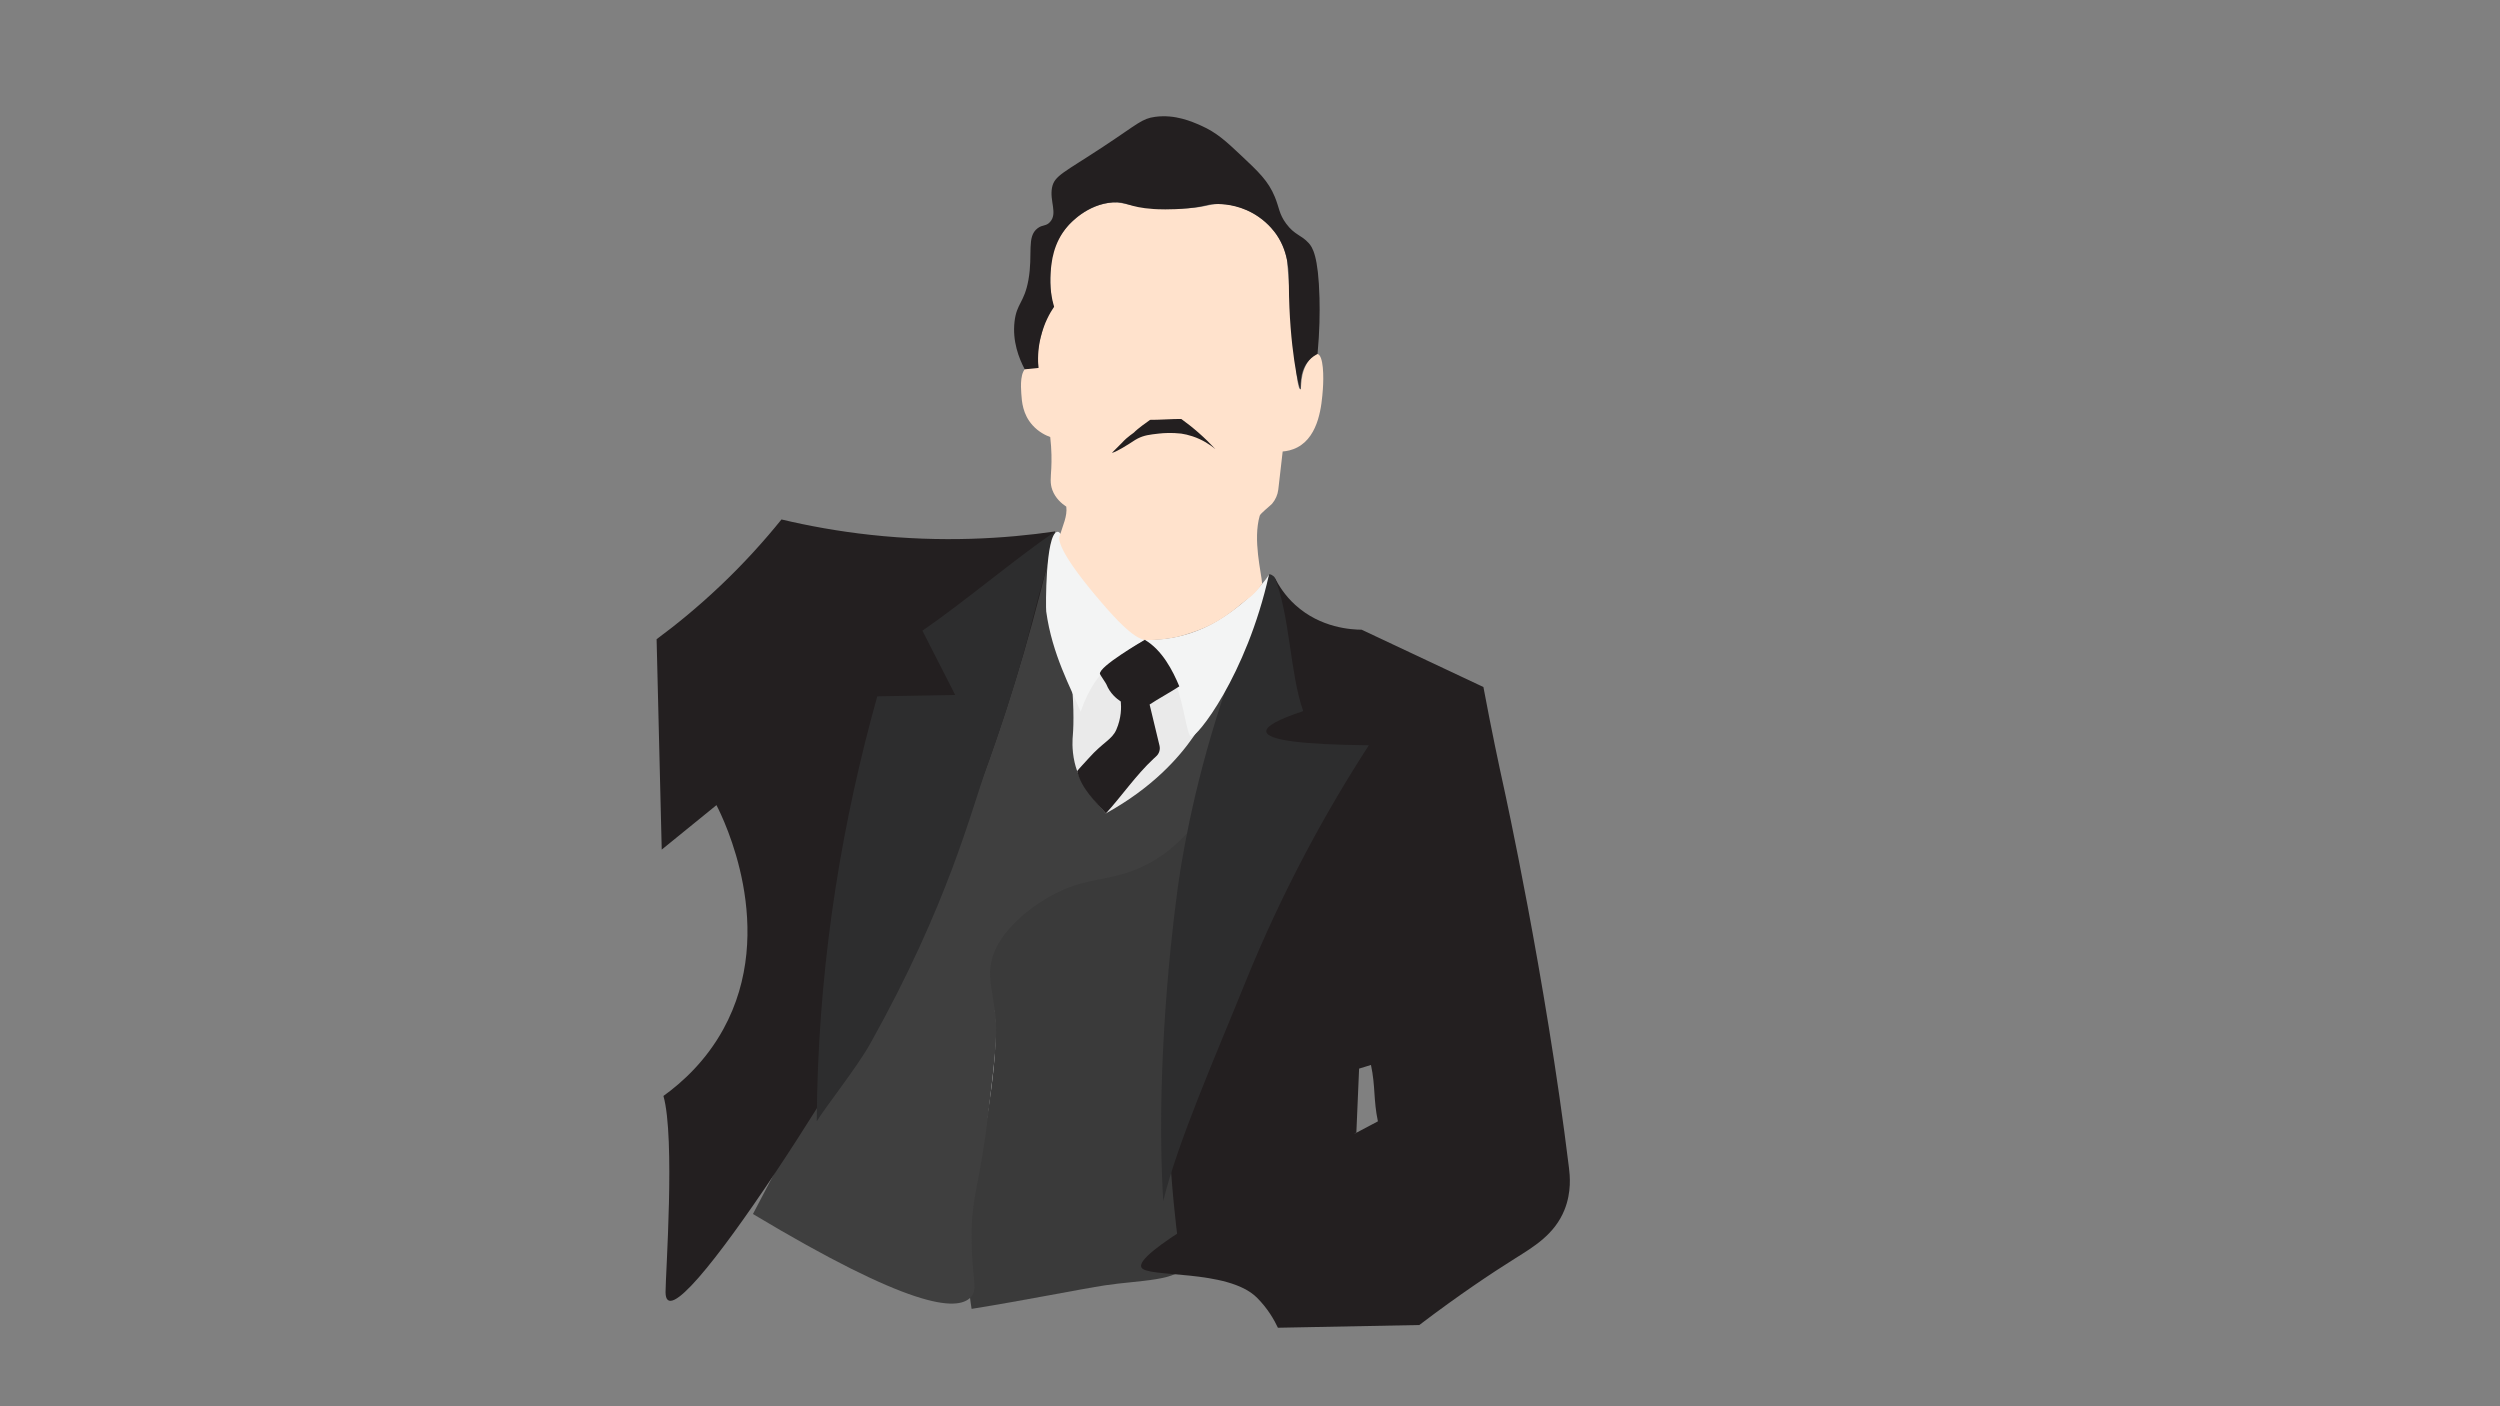 <?xml version="1.0" encoding="UTF-8"?>
<svg id="Layer_1" xmlns="http://www.w3.org/2000/svg" version="1.1" viewBox="0 0 1920 1080">
  <rect x="0" y="0" width="1920" height="1080" fill="#808080" stroke="none"/>
  <!-- Generator: Adobe Illustrator 29.0.0, SVG Export Plug-In . SVG Version: 2.1.0 Build 186)  -->
  <defs>
    <style>
      .st0 {
        fill: #ffe2cc;
      }

      .st1 {
        fill: #3f3f3f;
      }

      .st2 {
        fill: #eaeaea;
      }

      .st3 {
        fill: #231f20;
      }

      .st4 {
        fill: #3a3a3a;
      }

      .st5 {
        fill: #f3f4f4;
      }

      .st6 {
        fill: #2d2d2e;
      }
    </style>
  </defs>
  <rect class="st2" x="750.41" y="505.83" width="190.85" height="387.71"/>
  <path class="st4" d="M746.2,1005.22c41.23-6.63,84.04-15.28,102.54-18.1,25.71-3.92,57.64-3.21,61.47-16.08,2.06-6.94-5.99-54.42-6.08-56.71-1.44-37.08-6.79-56-1.62-126.06,2.58-34.99,6.49-113.82,19.33-166.16-13.59,7.95-28.72,35.6-46.17,43.26-27,11.84-38.7,7.05-62.85,18.9-12.91,6.34-42.31,20-48.08,38.51-4.33,13.9-7.71,24.66-2.48,46.85,1.67,7.07,4.75,23.14-.98,66.53-8.91,67.47-15.62,68.43-16.57,99.66-.44,14.57-2.93,43.56,1.49,69.4Z"/>
  <path class="st1" d="M804.34,427.97c20.11,68.46,21.08,118.69,19.62,136.45-.21,2.53-1.01,10.68,1.31,20.97,4.01,17.76,16.04,29.67,24.03,39.32,35.97-19.91,55.97-42.7,67.28-58.98,13.76-19.8,24.17-43.64,38.88-77.33,13.99-32.03,19.6-32.08,21.98-31.53,4.96,1.14.99,44.96-20.67,100.12-15.02,38.25-35.03,89.19-81.7,109.66-27.16,11.92-45.12,5.52-77.33,27.09-28.24,18.92-34.19,37.07-35.39,41.07-4.57,15.22-.08,24.35,2.18,45.44,1.64,15.29-.65,34.37-5.24,72.53-7.45,61.97-13.24,64.61-13.11,98.3.12,31.56,5.24,38.73-.44,45-10.66,11.78-48.05,7.9-167.48-63.72,10.87-20.5,21.66-41.21,32.35-62.15,73.74-144.35,139.75-303.19,193.72-442.24Z"/>
  <path class="st3" d="M508.2,652.5c14.01-11.39,28.03-22.77,42.04-34.16,5.21,10.11,47.48,95.38,5.26,172.11-13.39,24.33-31.38,40.72-45.98,51.24,9.12,32.33,1.62,136.95,1.62,150.57,0,51.25,159.23-201.84,195.46-279.32,33.55-71.74,74.17-173.91,103.79-304.81-38.61,5.62-86.96,8.64-141.89,2.63-24.91-2.72-47.75-6.93-68.32-11.82-12.91,16.02-28.55,33.48-47.3,51.24-16.9,16.01-33.39,29.48-48.61,40.73,1.31,53.87,2.63,107.73,3.94,161.6Z"/>
  <path class="st3" d="M978.97,443.55c2.97,5.98,7.84,13.8,15.77,21.02,19.61,17.87,43.5,18.99,50.99,19.04,31.18,14.67,62.36,29.35,93.53,44.02,6.36,33.95,12.13,60.97,15.77,77.52,0,0,32,145.45,49.93,291.67.71,5.82,2.13,18.61-3.5,32.5-7.6,18.74-23.45,28.1-37.84,37.14-18.07,11.34-43,27.91-73.58,51.15-36.2.7-72.41,1.4-108.61,2.1-2.77-5.9-7.69-14.71-16.12-23.12-22.41-22.36-85.61-14.9-88.82-23.42-3.83-10.17,56.58-46.29,181.74-111.98-3.5-16.35-1.82-26.94-5.33-43.29l-9.11,2.8c-.7,16.35-1.4,32.7-2.1,49.05-45.55,28.73-91.09,57.46-136.64,86.19-1.02-7.84-2.33-18.68-3.58-31.61-6.13-63.27-5.03-116.62-2.73-154.08,4.29-69.86,15.13-123.05,19.62-143.65,10.59-48.6,28.58-112.07,60.62-183.05Z"/>
  <path class="st6" d="M893.36,922.45c10.96-45.07,40.42-112.02,62.36-166.32,29.7-73.52,63.85-134.82,95.55-183.76-51.73-.48-77.98-3.98-78.75-10.5-.48-4.07,8.97-9.32,28.35-15.75-10.16-28.45-10.12-73.24-21.9-102.57-.44-1.1-3.92-3.29-4.38-2.2-8.82,20.62-25.54,64.73-35.67,95.32-23.92,72.26-32.36,130.11-34.65,147-6.86,50.65-16.36,149.01-10.91,238.78Z"/>
  <path class="st6" d="M627.56,840.34c2.55-108.73,19.66-210.84,46.2-305.56,19.95-.35,39.9-.7,59.85-1.05-8.4-16.45-16.8-32.9-25.2-49.35,32.55-22.4,69.42-53.85,101.97-76.25-3.57,18.31-12.05,46.29-16.92,65.75-3.84,15.34-14.67,57.25-35.7,115.5-11.86,32.85-29.44,104.92-89.34,211.99-10.43,18.64-34.8,49.23-41.17,59.82.04-6.91.15-13.86.31-20.85Z"/>
  <path class="st5" d="M829.95,546.56c6.03-17.88,14.67-28.7,21.49-35.27,9.78-9.43,27.8-19.88,27.82-19.85,0,0-5.25-3.23-5.25-3.23l-11.11-9.67s-9.13-7.61-26.87-32.52c-17.94-25.2-20.13-38.63-24.22-37.55-8.92,2.36-8.74,58.05-8.32,61.09,4.52,33.13,18.96,58.83,26.47,77Z"/>
  <path class="st5" d="M878.8,491.33c8.85,7.27,18.91,18.02,24.18,33.16,6.93,19.9,8.58,40.08,11.73,41.25,4.08,1.51,42.51-46.66,59.87-124.39-4.63,7.9-20.71,24.68-42.12,36.85-22.88,13-44.53,13.45-53.66,13.13Z"/>
  <path class="st3" d="M849.73,525.64c2.77,6.9,7.85,11.01,11.05,13.13.39,4.24.55,12.53-3.45,21.65-3.39,7.71-10.08,9.44-21.19,21.88-2.98,3.34-7.46,8.03-8.88,9.88,3.05,13.28,14.34,23.83,22.04,32.54,11.71-12.73,23.1-29.41,36.59-41.97.72-.67,1.43-1.33,2.15-1.99,2.23-2.06,3.17-5.16,2.46-8.11-2.53-10.53-5.06-21.06-7.6-31.59,6.6-4.38,16.2-9.57,22.81-13.94-5.04-12.13-13.16-27.91-26.45-35.69-1.61.87-35.54,20.48-34.52,26.15.11.63,4.58,7.02,5,8.06Z"/>
  <path class="st0" d="M813.72,412c2.55-8.64,6.1-15.48,5.2-22.88-3.63-2.43-8.38-6.48-10.7-12.75-1.97-5.32-1.18-9.54-.82-16.87.28-5.66.33-13.8-.82-23.86-3.14-1.14-8.72-3.65-13.58-9.05-7.61-8.46-8.24-18.23-8.64-24.27-.36-5.52-1.16-17.73,4.94-20.57,2.61-1.22,5.72-.36,8.23.82-.71-5.09-1.1-12.86,1.23-21.8,4.35-16.64,6.34-21.61,10.76-25.17-2.32-2.71-3.94-20.54-1.71-37.77,1.35-10.46,6.76-17.4,9.87-21.39,2.26-2.9,14.07-17.42,33.32-20.57,11.45-1.87,11.22,2.62,39.9,4.11,10.83.56,17.45.27,21.39,0,14.58-.99,15.71-3.12,23.45-3.29,16.73-.37,34.83,9.07,44.84,23.86,4.91,7.26,6.91,14.38,7.82,18.92,1.4,18.91,4.7,62.61,7.4,88.45,0,0,1.17,11.23,2.88,11.11,1.25-.09-.74-12.61,6.58-22.21,1.4-1.84,4.19-5.5,6.58-4.94,4.67,1.1,4.84,17.62,4.11,27.15-.9,11.71-2.72,35.48-19.34,44.43-4.36,2.35-8.6,3.06-11.52,3.29l-3.36,29.22c-.46,4.02-2.15,7.78-4.75,10.88-1.02,1.22-9.03,7.53-9.5,9.17-5.39,18.65,1.29,43.69,1.85,52.37-7.15,9.86-10.64,10.84-16,15.4-18.28,15.56-30.63,19.81-44.45,24.08-11.27,3.48-26.72,4.05-29.66,3.57-8.74-1.43-21.31-14.78-33.42-28.89-29.48-34.33-33.27-46.63-32.12-50.54Z"/>
  <path class="st3" d="M786.99,283.62c-4.52-8.6-9.55-21.55-7.83-36.58,1.63-14.19,7.47-14.45,10.65-31.94,3.63-20.05-1.58-33.31,7.1-39.82,3.87-2.9,6.37-1.37,9.46-4.73,6.09-6.63-.4-16.12,1.58-26.42,1.79-9.31,9-11.47,39.43-31.54,26.99-17.8,29.48-21.49,39.82-22.87,15.31-2.04,28.11,3.62,35.09,6.7,12.11,5.35,19.29,12.08,30.36,22.47,13.91,13.06,21.38,20.06,26.42,32.33,3.47,8.44,3.19,13.05,8.67,20.5,6.56,8.91,11.53,8.53,17.35,14.98,2.79,3.09,7.46,9.62,8.28,42.19.28,11.08.13,25.72-1.51,42.98-1.74.87-4.27,2.38-6.58,4.94-8.07,8.92-5.95,22.19-6.58,22.21-.99.04-8.61-32.09-8.84-80.41-.04-8.87.14-24.12-9.26-38.07-1.39-2.07-5.92-8.46-14.04-14.05-12.23-8.43-24.81-9.68-30.8-9.81-8.59-.19-8.21,1.81-23.45,3.29-13.58,1.32-23.89.71-26.25.56-19.91-1.3-20.29-5.82-31.46-5.08-19.58,1.3-32.79,16.14-34.53,18.15-11.35,13.12-12.55,27.84-13.2,35.69-.93,11.3,1,20.56,2.66,26.31-3.23,4.8-7.65,12.62-10.22,23.12-2.41,9.83-2.29,18.26-1.77,23.85-3.51.35-7.02.7-10.53,1.05Z"/>
  <path class="st3" d="M861.43,340.33c5.05-5.62,8.99-7.37,10.12-8.8,0,0,2.16-2.35,11.73-9.09,5.9.11,18.04-.78,23.94-.67,4.2,3.02,8.68,6.52,13.27,10.55,4.92,4.31,9.21,8.57,12.93,12.59-3.89-3.24-9.78-7.26-17.7-9.87-3.06-1.01-5.93-1.64-8.51-2.04-7.14-.8-13.11-.48-17.36,0-6.97.8-11.08,1.26-16,3.74-3.2,1.62-3.93,2.66-12.25,7.49-5.29,3.07-7.91,3.83-7.49,3.4,1.57-1.58,7.01-6.98,7.29-7.3Z"/>
</svg>